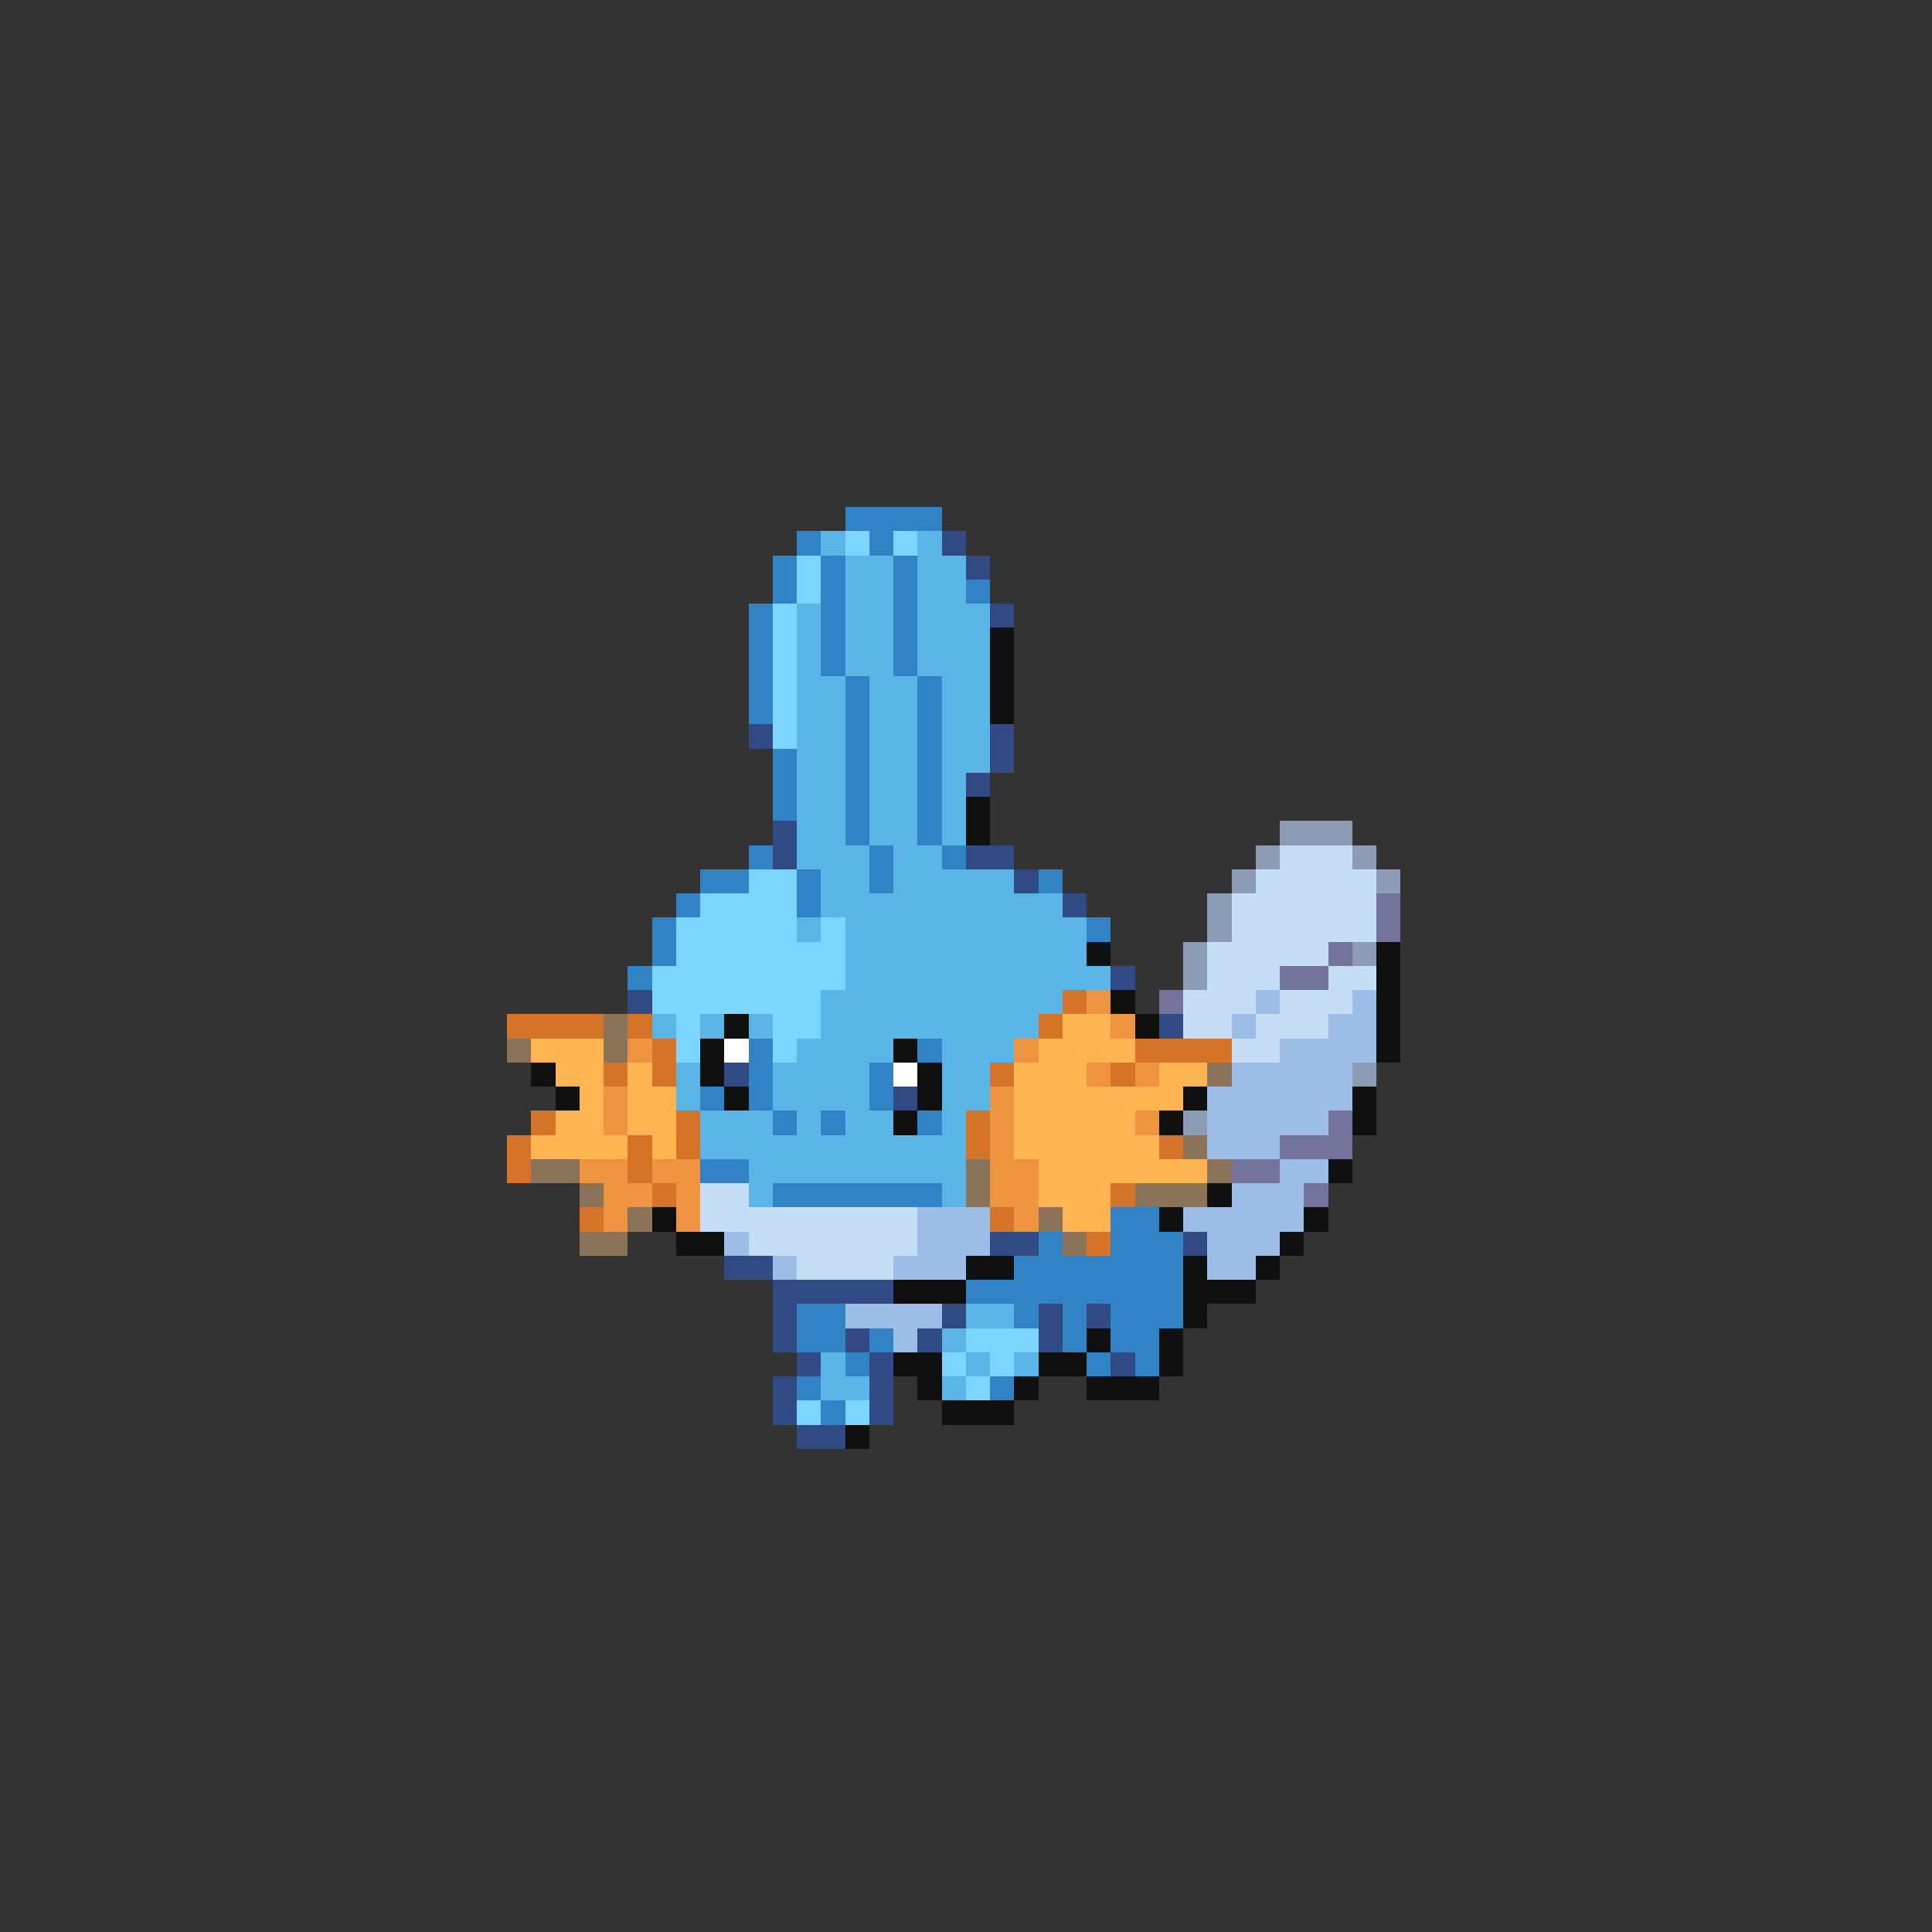 <svg xmlns="http://www.w3.org/2000/svg" viewBox="0 -0.5 80 80" shape-rendering="crispEdges">
<rect x="0" y="-0.5" width="80" height="80" fill="#333333" stroke="none"/>
<path stroke="#3183c5" d="M35 21h4M33 22h1M36 22h1M32 23h1M34 23h1M37 23h1M32 24h1M34 24h1M37 24h1M40 24h1M31 25h1M34 25h1M37 25h1M31 26h1M34 26h1M37 26h1M31 27h1M34 27h1M37 27h1M31 28h1M35 28h1M38 28h1M31 29h1M35 29h1M38 29h1M35 30h1M38 30h1M32 31h1M35 31h1M38 31h1M32 32h1M35 32h1M38 32h1M32 33h1M35 33h1M38 33h1M35 34h1M38 34h1M31 35h1M36 35h1M39 35h1M29 36h2M33 36h1M36 36h1M43 36h1M28 37h1M33 37h1M27 38h1M45 38h1M27 39h1M26 40h1M31 43h1M38 43h1M31 44h1M36 44h1M29 45h1M31 45h1M36 45h1M32 46h1M34 46h1M38 46h1M29 48h2M32 49h7M46 50h2M43 51h1M46 51h3M42 52h7M40 53h9M33 54h2M42 54h1M44 54h1M46 54h3M33 55h2M36 55h1M44 55h1M46 55h2M35 56h1M45 56h1M47 56h1M33 57h1M41 57h1M34 58h1" />
<path stroke="#5ab4e6" d="M34 22h1M38 22h1M35 23h2M38 23h2M35 24h2M38 24h2M33 25h1M35 25h2M38 25h3M33 26h1M35 26h2M38 26h3M33 27h1M35 27h2M38 27h3M33 28h2M36 28h2M39 28h2M33 29h2M36 29h2M39 29h2M33 30h2M36 30h2M39 30h2M33 31h2M36 31h2M39 31h2M33 32h2M36 32h2M39 32h1M33 33h2M36 33h2M39 33h1M33 34h2M36 34h2M39 34h1M33 35h3M37 35h2M34 36h2M37 36h5M34 37h10M33 38h1M35 38h10M35 39h10M35 40h11M34 41h10M27 42h1M29 42h1M31 42h1M34 42h9M33 43h4M39 43h3M28 44h1M32 44h4M39 44h2M28 45h1M32 45h4M39 45h2M29 46h3M33 46h1M35 46h2M39 46h1M29 47h11M31 48h9M31 49h1M39 49h1M40 54h2M39 55h1M34 56h1M40 56h1M42 56h1M34 57h2M39 57h1" />
<path stroke="#7bd5ff" d="M35 22h1M37 22h1M33 23h1M33 24h1M32 25h1M32 26h1M32 27h1M32 28h1M32 29h1M32 30h1M31 36h2M29 37h4M28 38h5M34 38h1M28 39h7M27 40h8M27 41h7M28 42h1M32 42h2M28 43h1M32 43h1M40 55h3M39 56h1M41 56h1M40 57h1M33 58h1M35 58h1" />
<path stroke="#314a83" d="M39 22h1M40 23h1M41 25h1M31 30h1M41 30h1M41 31h1M40 32h1M32 34h1M32 35h1M40 35h2M42 36h1M44 37h1M46 40h1M26 41h1M48 42h1M30 44h1M37 45h1M41 51h2M49 51h1M30 52h2M32 53h5M32 54h1M39 54h1M43 54h1M45 54h1M32 55h1M35 55h1M38 55h1M43 55h1M33 56h1M36 56h1M46 56h1M32 57h1M36 57h1M32 58h1M36 58h1M33 59h2" />
<path stroke="#101010" d="M41 26h1M41 27h1M41 28h1M41 29h1M40 33h1M40 34h1M45 39h1M57 39h1M57 40h1M46 41h1M57 41h1M30 42h1M47 42h1M57 42h1M29 43h1M37 43h1M57 43h1M22 44h1M29 44h1M38 44h1M23 45h1M30 45h1M38 45h1M49 45h1M56 45h1M37 46h1M48 46h1M56 46h1M55 48h1M50 49h1M27 50h1M48 50h1M54 50h1M28 51h2M53 51h1M40 52h2M49 52h1M52 52h1M37 53h3M49 53h3M49 54h1M45 55h1M48 55h1M37 56h2M43 56h2M48 56h1M38 57h1M42 57h1M45 57h3M39 58h3M35 59h1" />
<path stroke="#8b9cb4" d="M53 34h3M52 35h1M56 35h1M51 36h1M57 36h1M50 37h1M50 38h1M49 39h1M56 39h1M49 40h1M56 44h1M49 46h1" />
<path stroke="#c5def6" d="M53 35h3M52 36h5M51 37h6M51 38h6M50 39h5M50 40h3M55 40h2M49 41h3M53 41h3M49 42h2M52 42h3M51 43h2M29 49h2M29 50h9M31 51h7M33 52h4" />
<path stroke="#73739c" d="M57 37h1M57 38h1M55 39h1M53 40h2M48 41h1M55 46h1M53 47h3M51 48h2M54 49h1" />
<path stroke="#d57329" d="M44 41h1M21 42h4M26 42h1M43 42h1M27 43h1M47 43h4M25 44h1M27 44h1M41 44h1M46 44h1M22 46h1M28 46h1M40 46h1M21 47h1M26 47h1M28 47h1M40 47h1M48 47h1M21 48h1M26 48h1M27 49h1M46 49h1M24 50h1M41 50h1M45 51h1" />
<path stroke="#ee9441" d="M45 41h1M46 42h1M26 43h1M42 43h1M45 44h1M47 44h1M25 45h1M41 45h1M25 46h1M41 46h1M47 46h1M41 47h1M24 48h2M27 48h2M41 48h2M25 49h2M28 49h1M41 49h2M25 50h1M28 50h1M42 50h1" />
<path stroke="#9cbde6" d="M52 41h1M56 41h1M51 42h1M55 42h2M53 43h4M51 44h5M50 45h6M50 46h5M50 47h3M53 48h2M51 49h3M38 50h3M49 50h5M30 51h1M38 51h3M50 51h3M32 52h1M37 52h3M50 52h2M35 54h4M37 55h1" />
<path stroke="#8b735a" d="M25 42h1M21 43h1M25 43h1M50 44h1M49 47h1M22 48h2M40 48h1M50 48h1M24 49h1M40 49h1M47 49h3M26 50h1M43 50h1M24 51h2M44 51h1" />
<path stroke="#ffb452" d="M44 42h2M22 43h3M43 43h4M23 44h2M26 44h1M42 44h3M48 44h2M24 45h1M26 45h2M42 45h7M23 46h2M26 46h2M42 46h5M22 47h4M27 47h1M42 47h6M43 48h7M43 49h3M44 50h2" />
<path stroke="#ffffff" d="M30 43h1M37 44h1" />
</svg>